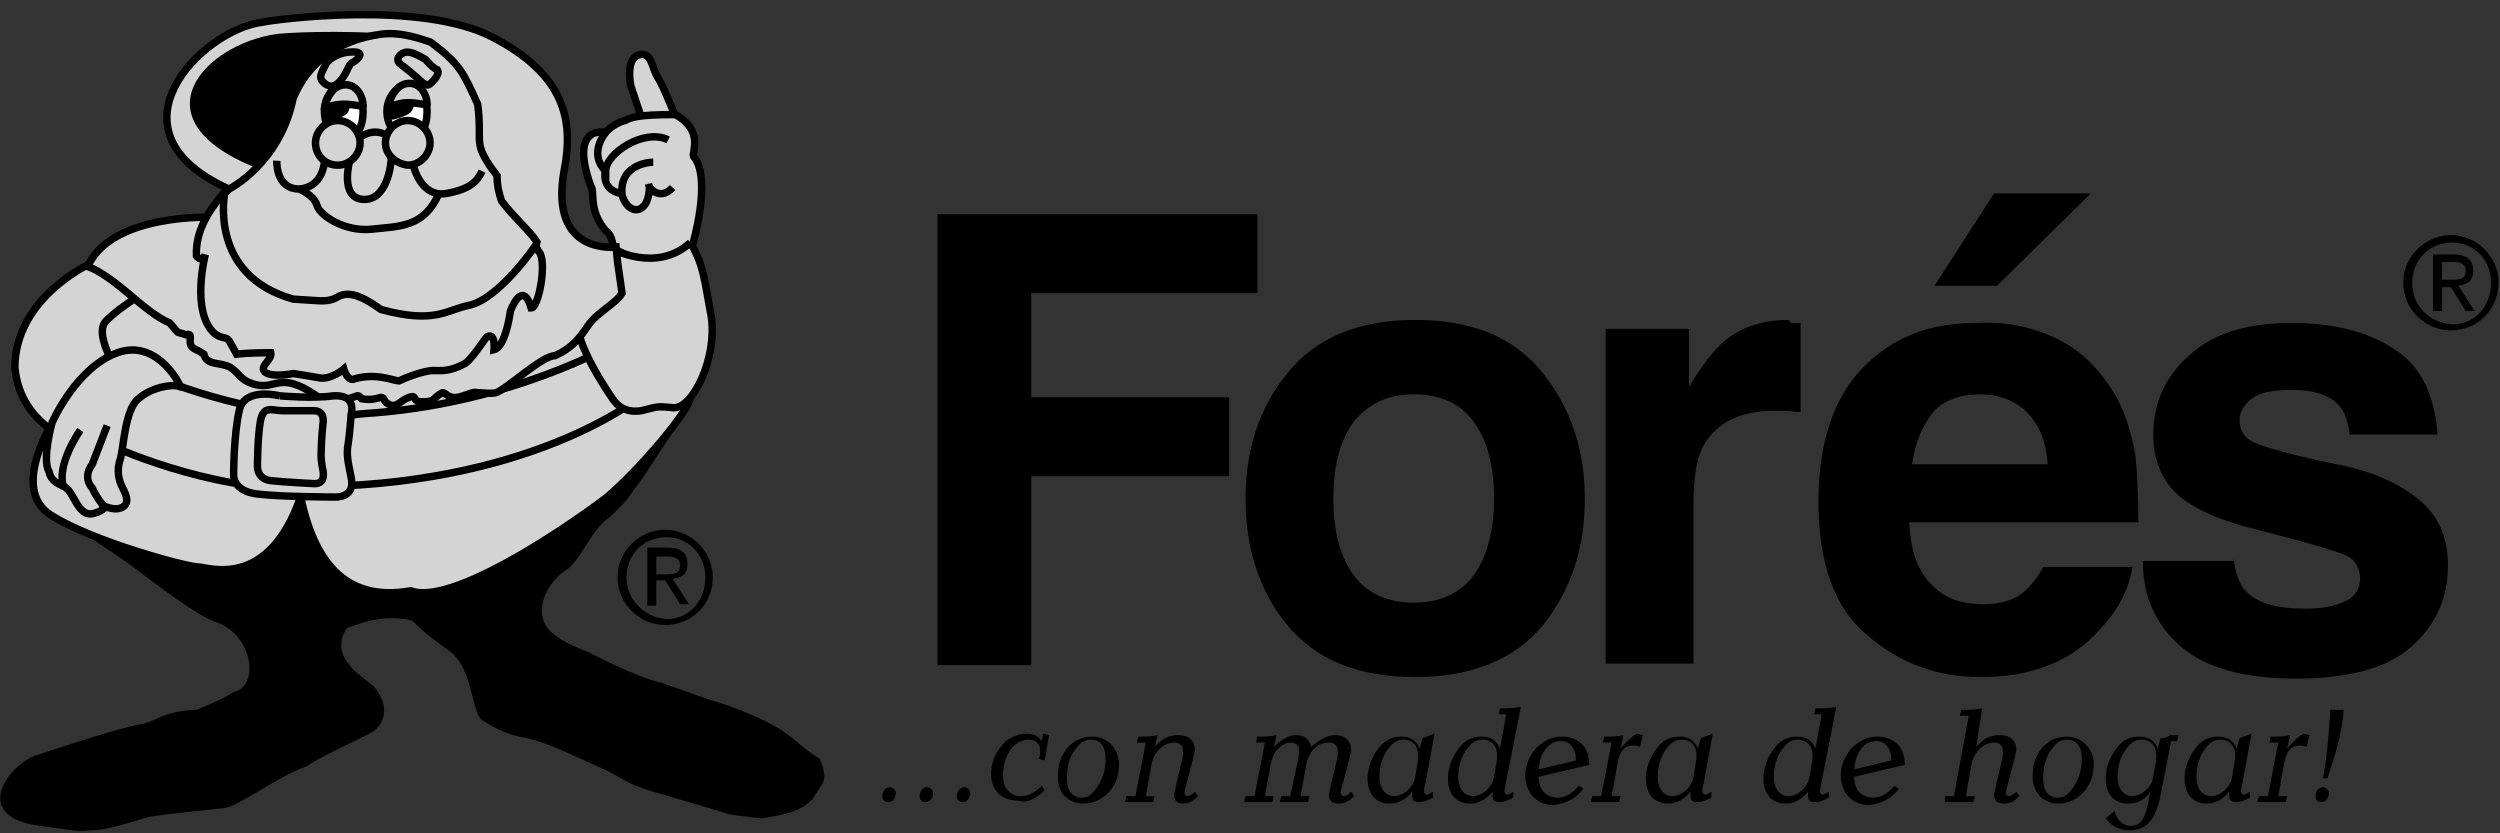 <?xml version="1.0" encoding="UTF-8" standalone="no"?>
<svg width="168px" height="56px" viewBox="0 0 168 56" version="1.1" xmlns="http://www.w3.org/2000/svg" xmlns:xlink="http://www.w3.org/1999/xlink" xmlns:sketch="http://www.bohemiancoding.com/sketch/ns">
    <rect x="0" y="0" width="168" height="56" fill="#333333" stroke="none"/>
    <title>logo_bn.svg</title>
    <description>Created with Sketch (http://www.bohemiancoding.com/sketch)</description>
    <defs></defs>
    <g id="Page-1" stroke="none" stroke-width="1" fill="none" fill-rule="evenodd" sketch:type="MSPage">
        <g id="logo@2x" sketch:type="MSLayerGroup" transform="translate(0, 1)">
            <g id="Page-1" sketch:type="MSShapeGroup">
                <path d="M10.3,24.1 C10.3,24.1 18.1,27.6 24.4,26.7 C34.5,26.1 41.7,21.6 41.7,21.6 L43.8,25.2 C43.8,25.2 36.6,31.7 21.5,32 C15.1,32.9 7.4,29.2 7.4,29.2 C7.4,29.2 7.8,26.4 8,26 C8.6,25.1 10.3,24.1 10.3,24.1 L10.3,24.1 L10.3,24.1 Z" id="Shape" stroke="#FFFFFF" stroke-width="0.355"></path>
                <path d="M7.5,27.5 L6.3,30.2 C6.3,30.2 5.5,31 6.2,31.9 C6.6,32.7 7.5,33.5 7.5,33.5 M5.4,27.8 C5.4,27.8 3.4,30.3 4,31.9" id="Shape" stroke="#FFFFFF" stroke-width="0.355"></path>
                <path d="M40.8,15.6 C40.8,15.6 41.1,19.8 42.7,20.9" id="Shape" stroke="#FFFFFF" stroke-width="0.355"></path>
                <path d="M36,13.6 L36,13.6 C36,14 35.7,14.3 35.3,14.3 C34.9,14.3 34.6,14 34.6,13.6 C34.6,13.2 34.9,12.9 35.3,12.9 C35.7,12.9 36,13.2 36,13.6 M36.1,13.6 C36.1,13.1 35.7,12.7 35.2,12.7 C34.7,12.7 34.3,13.1 34.3,13.6 C34.3,14.1 34.7,14.5 35.2,14.5 C35.7,14.5 36.1,14.1 36.1,13.6" id="Shape" stroke="#979797" fill="#F2DAA2"></path>
                <path d="M35.7,13.6 L35.7,13.6 C35.7,13.9 35.5,14.1 35.2,14.1 C34.9,14.1 34.7,13.9 34.7,13.6 C34.7,13.3 34.9,13.1 35.2,13.1 C35.5,13.1 35.7,13.3 35.7,13.6 M35.9,13.6 C35.9,13.2 35.6,12.9 35.2,12.9 C34.8,12.9 34.5,13.2 34.5,13.6 C34.5,14 34.8,14.3 35.2,14.3 C35.6,14.3 35.9,14 35.9,13.6" id="Shape" stroke="#979797" fill="#ECCBA0"></path>
                <path d="M35.5,13.6 L35.5,13.6 C35.5,13.8 35.4,13.9 35.2,13.9 C35,13.9 34.9,13.8 34.9,13.6 C34.9,13.4 35,13.3 35.2,13.3 C35.4,13.3 35.5,13.4 35.5,13.6 M35.7,13.6 C35.7,13.3 35.5,13.1 35.2,13.1 C34.9,13.1 34.7,13.3 34.7,13.6 C34.7,13.9 34.9,14.1 35.2,14.1 C35.5,14.1 35.7,13.9 35.7,13.6" id="Shape" stroke="#979797" fill="#E6BA9D"></path>
                <path d="M35.3,13.6 L35.3,13.6 C35.3,13.7 35.3,13.7 35.2,13.7 C35.1,13.7 35.1,13.7 35.1,13.6 C35.1,13.5 35.1,13.5 35.2,13.5 C35.3,13.5 35.3,13.5 35.3,13.6 M35.5,13.6 C35.5,13.4 35.4,13.3 35.2,13.3 C35,13.3 34.9,13.4 34.9,13.6 C34.9,13.8 35,13.9 35.2,13.9 C35.4,13.9 35.5,13.7 35.5,13.6" id="Shape" stroke="#979797" fill="#E0AA9A"></path>
                <path d="M35.3,13.6 C35.3,13.5 35.3,13.5 35.2,13.5 C35.1,13.5 35.1,13.5 35.1,13.6 C35.1,13.7 35.1,13.7 35.2,13.7 C35.3,13.7 35.3,13.6 35.3,13.6" id="Shape" stroke="#979797" fill="#DB9A97"></path>
                <path d="M25.7,6.5 C25.7,5.3 26.5,4.4 27.5,4.4 C28.5,4.4 29,5.4 29,6.5 C29,7.7 28.5,8.6 27.5,8.6 C26.5,8.6 25.7,7.7 25.7,6.5" id="Shape" stroke="#979797" fill="#FFFFFF"></path>
                <path d="M25.7,6.5 C25.7,5.3 26.5,4.4 27.5,4.4 C28.5,4.4 29,5.4 29,6.5 C29,7.7 28.5,8.6 27.5,8.6 C26.5,8.6 25.7,7.7 25.7,6.5 L25.7,6.5 L25.7,6.5 Z" id="Shape" stroke="#FFFFFF" stroke-width="0.355"></path>
                <path d="M27.9,5.2 C28.1,5.4 28.2,5.7 28.2,5.9 C28.2,6.6 27.8,6.9 26.8,7.2 C26.4,7.3 26,7.5 25.7,7.3 C25.7,7.3 25.6,6.3 25.7,5.6 L27.9,5.2 L27.9,5.2 Z" id="Shape" stroke="#979797" fill="#000000"></path>
                <path d="M27.9,5.2 C28.1,5.4 28.2,5.7 28.2,5.9 C28.2,6.6 27.8,6.9 26.8,7.2 C26.4,7.3 26,7.5 25.7,7.3 C25.7,7.3 25.6,6.3 25.7,5.6 L27.9,5.2 L27.9,5.2 Z" id="Shape" stroke="#FFFFFF" stroke-width="0.355"></path>
                <path d="M25.7,6.6 C25.8,5.5 26.5,4.3 27.5,4.3 C28.5,4.3 29,5.4 29,6.4 C29,6.5 28.3,6.2 27.3,6.2 C26.3,6.3 25.6,6.7 25.7,6.6" id="Shape" stroke="#979797" fill="#F2DAA2"></path>
                <path d="M25.7,6.6 C25.8,5.5 26.5,4.3 27.5,4.3 C28.5,4.3 29,5.4 29,6.4 C29,6.5 28.3,6.2 27.3,6.2 C26.3,6.3 25.6,6.7 25.7,6.6 L25.7,6.6 L25.7,6.6 Z" id="Shape" stroke="#FFFFFF" stroke-width="0.355"></path>
                <path d="M23.6,2.2 C23.2,2.2 22.1,2.4 21.7,3.2 C21.3,3.9 21.1,4.4 21.4,4.7 C21.7,5.1 22.3,5.3 22.8,4.6 C23.3,3.9 23.4,3.2 23.8,3.1 C24.2,3 25.3,2.1 23.6,2.2" id="Shape" stroke="#979797" fill="#F2DAA2"></path>
                <path d="M23.6,2.2 C23.2,2.2 22.1,2.4 21.7,3.2 C21.3,3.9 21.1,4.4 21.4,4.7 C21.7,5.1 22.3,5.3 22.8,4.6 C23.3,3.9 23.4,3.2 23.8,3.1 C24.2,3 25.3,2.1 23.6,2.2 L23.6,2.2 L23.6,2.2 Z" id="Shape" stroke="#FFFFFF" stroke-width="0.355"></path>
                <path d="M28.7,2.9 C28.7,2.9 27.7,2.3 27.2,2.3 C26.7,2.3 26.1,3 26.6,3.4 C27.1,3.8 27.9,4.5 28,4.6 C28.1,4.7 28.7,5.3 28.9,5.2 C29.1,5.1 29.9,4.3 29.6,4 C29.3,3.6 28.7,2.9 28.7,2.9" id="Shape" stroke="#979797" fill="#F2DAA2"></path>
                <path d="M28.7,2.9 C28.7,2.9 27.7,2.3 27.2,2.3 C26.7,2.3 26.1,3 26.6,3.4 C27.1,3.8 27.9,4.5 28,4.6 C28.1,4.7 28.7,5.3 28.9,5.2 C29.1,5.1 29.9,4.3 29.6,4 C29.3,3.6 28.7,2.9 28.7,2.9 L28.7,2.9 L28.7,2.9 Z" id="Shape" stroke="#FFFFFF" stroke-width="0.355"></path>
                <path d="M21.4,6.6 C21.4,5.4 22.2,4.5 23.2,4.5 C24.2,4.5 24.7,5.5 24.7,6.6 C24.7,7.8 24.2,8.7 23.2,8.7 C22.2,8.7 21.4,7.7 21.4,6.6" id="Shape" stroke="#979797" fill="#FFFFFF"></path>
                <path d="M21.4,6.6 C21.4,5.4 22.2,4.5 23.2,4.5 C24.2,4.5 24.7,5.5 24.7,6.6 C24.7,7.8 24.2,8.7 23.2,8.7 C22.2,8.7 21.4,7.7 21.4,6.6 L21.4,6.6 L21.4,6.6 Z" id="Shape" stroke="#FFFFFF" stroke-width="0.355"></path>
                <path d="M23.6,5.2 C23.8,5.4 23.9,5.7 23.9,5.9 C23.9,6.6 23.5,6.9 22.5,7.2 C22.1,7.3 21.7,7.5 21.4,7.3 C21.4,7.3 21.3,6.3 21.4,5.6 L23.6,5.2 L23.6,5.2 Z" id="Shape" stroke="#979797" fill="#000000"></path>
                <path d="M23.6,5.2 C23.8,5.4 23.9,5.7 23.9,5.9 C23.9,6.6 23.5,6.9 22.5,7.2 C22.1,7.3 21.7,7.5 21.4,7.3 C21.4,7.3 21.3,6.3 21.4,5.6 L23.6,5.2 L23.6,5.2 Z" id="Shape" stroke="#FFFFFF" stroke-width="0.355"></path>
                <path d="M21.4,6.7 C21.5,5.6 22.2,4.4 23.2,4.4 C24.2,4.4 24.7,5.5 24.7,6.5 C24.7,6.6 24,6.3 23,6.3 C22,6.4 21.4,6.7 21.4,6.7" id="Shape" stroke="#979797" fill="#F2DAA2"></path>
                <path d="M21.4,6.7 C21.5,5.6 22.2,4.4 23.2,4.4 C24.2,4.4 24.7,5.5 24.7,6.5 C24.7,6.6 24,6.3 23,6.3 C22,6.4 21.4,6.7 21.4,6.7 L21.4,6.7 L21.4,6.7 Z" id="Shape" stroke="#FFFFFF" stroke-width="0.355"></path>
                <path d="M27.9,10.2 C27.9,10.2 28.4,12.4 30.2,12.1 C32,11.8 32.4,11.2 32.7,10.5 L27.9,10.2 L27.9,10.2 Z M19.9,11.8 C19.9,11.8 21,12.2 21.1,13 C21.3,13.8 23,15 24.9,14.7 C26.8,14.5 28.5,14.6 29.6,12.1 L19.9,11.8 L19.9,11.8 Z M18.3,9.7 C18.3,9.7 18.2,11.8 19.9,11.7 C21.5,11.6 21.7,9.8 21.7,9.8 L18.3,9.7 L18.3,9.7 Z M27.7,9.5 C27.7,7.9 28.8,6.6 30.3,6.6 C31.8,6.6 32.5,7.9 32.5,9.4 C32.5,11 31.7,12.3 30.3,12.3 C28.9,12.3 27.7,11.1 27.7,9.5 L27.7,9.5 L27.7,9.5 Z" id="Shape" stroke="#FFFFFF" stroke-width="0.355"></path>
                <path d="M23.3,9.7 C23.3,9.7 22.4,12.5 24.4,12.6 C26.3,12.7 26.6,9.9 26.7,9.3 L23.3,9.7 L23.3,9.7 Z M24,8.1 C24,8.1 25.1,7.2 26.2,7.9 L24,8.1 L24,8.1 Z M26.2,7.9 C25.1,7.2 24,8.1 24,8.1 L23.3,9.8 C23.3,9.8 22.4,12.6 24.4,12.7 C26.3,12.8 26.6,10 26.7,9.4 C26.6,8.8 27.3,8.5 26.2,7.9 L26.2,7.9 L26.2,7.9 Z" id="Shape" stroke="#FFFFFF" stroke-width="0.355"></path>
                <path d="M25.5,8.6 C25.5,7.6 26.3,6.8 27.3,6.8 C28.3,6.8 29.1,7.6 29.1,8.6 C29.1,9.6 28.3,10.4 27.3,10.4 C26.3,10.4 25.5,9.6 25.5,8.6" id="Shape" stroke="#979797" fill="#FFFFFF"></path>
                <path d="M20.8,8.6 C20.8,7.6 21.6,6.8 22.6,6.8 C23.6,6.8 24.4,7.6 24.4,8.6 C24.4,9.6 23.6,10.4 22.6,10.4 C21.6,10.4 20.8,9.7 20.8,8.6" id="Shape" stroke="#979797" fill="#FFFFFF"></path>
                <path d="M18.7,25.3 C18.7,25.3 16.2,24.6 15.8,26.3 C15.4,28 15.4,31.2 15.4,31.2 C15.4,31.2 15.3,32.5 17.2,32.7 C19.1,32.9 22.9,33 22.9,33 C22.9,33 24.4,33.2 24.1,31.6 C23.8,30 23.8,29.7 23.9,29 C24,28.3 24.1,26.8 24.1,26.8 C24.1,26.8 24.5,25.3 22.8,25.4 C21.1,25.5 18.7,25.3 18.7,25.3" id="Shape" stroke="#979797" fill="#FEEE00"></path>
                <path d="M18.7,25.3 C18.7,25.3 16.2,24.6 15.8,26.3 C15.4,28 15.4,31.2 15.4,31.2 C15.4,31.2 15.3,32.5 17.2,32.7 C19.1,32.9 22.9,33 22.9,33 C22.9,33 24.4,33.2 24.1,31.6 C23.8,30 23.8,29.7 23.9,29 C24,28.3 24.1,26.8 24.1,26.8 C24.1,26.8 24.5,25.3 22.8,25.4 C21.1,25.5 18.7,25.3 18.7,25.3 L18.7,25.3 L18.7,25.3 Z" id="Shape" stroke="#FFFFFF" stroke-width="0.355"></path>
                <path d="M18.9,26.3 C18.9,26.3 17.4,25.8 17.2,27.1 C17,28.4 16.9,30.7 16.9,30.7 C16.9,30.7 16.8,31.6 17.9,31.8 C19,31.9 21.2,32 21.2,32 C21.2,32 22.1,32.1 21.9,31 C21.7,29.8 21.7,29.6 21.8,29.1 C21.9,28.6 21.9,27.5 21.9,27.5 C21.9,27.5 22.1,26.4 21.2,26.5 C20.3,26.4 18.9,26.3 18.9,26.3 L18.9,26.3 L18.9,26.3 Z" id="Shape" stroke="#FFFFFF" stroke-width="0.355"></path>
                <path d="M43.2,7.2 L42.4,4.8 C42.4,4.8 42,3 42.9,2.7 C43.8,2.4 43.8,3.6 44.2,4.2 C44.6,4.8 45.4,6.9 45.5,7.1 C45.7,7.2 43.2,7.2 43.2,7.2" id="Shape" stroke="#000000" stroke-width="0.5" fill="#D4D4D4"></path>
                <path d="M46.6,9.5 C46.5,9.2 47.3,7.8 45.4,6.7 C42.8,6.7 42.4,6.9 42,7.1 C41.2,7.3 40.7,7.9 40.7,7.9 C40.7,7.9 38.2,7.3 39.7,11.5 C40,11.8 39.5,13.1 40.7,14.5 C41.2,14.8 41.2,15.7 41.2,15.7 L44.5,17.3 L46.5,15.6 C46.5,15.6 47.9,11 46.6,9.5 Z" id="Shape" stroke="#000000" stroke-width="0.5" fill="#D4D4D4"></path>
                <path d="M43.9,9.9 C43.9,9.9 41.6,9.9 41.8,12.1 C42.1,13.1 42.8,13.3 43.2,12.9 C43.6,12.6 43.7,11.6 43.6,11.4 C43.6,11.7 44.4,12.5 45.2,11.6 M40.7,10.4 C40.7,10.4 40.3,11.7 41.7,12 M40.7,7.9 C40.7,7.9 39.5,9.3 40.7,10.5 C40.7,9.3 43.3,7.6 44.9,8.4" id="mano" stroke="#000000" stroke-width="0.5"></path>
                <path d="M3.6,33.5 C3.6,33.5 7.4,36 8.4,36.7 C9.4,37.4 13,40.3 14.5,40.8 C17.1,41.7 17.4,45.2 15.7,45.5 C15.1,45.9 14.2,46.3 13.2,46.7 C10.7,46.8 10.5,47.6 9.2,47.7 C7.6,48.1 5.9,48.6 2.3,49.8 C0.4,50.6 -1.9,53.9 2.7,54.5 C5,54.8 5.2,54.9 6,54.8 C7.3,54.8 8.9,54.2 10,53.9 C11.1,53.7 14.2,53.4 15.1,53.3 C16,53.2 18.8,51.1 20.6,50.5 C21.4,49.9 23.7,48.9 25,48.2 C25.5,47.9 26.5,46.8 25.1,45.1 C24.1,44.3 22.1,43.1 23.3,41.2 C24,41 25.6,40.2 27.7,40.7 C28.7,41.7 29.2,42 30.4,42.9 C31.8,44.2 31.7,46.9 32.4,47.4 C32.8,47.6 33.6,48.3 35.4,48.6 C36.8,48.9 38.8,49.9 40.6,50.7 C41.9,51.3 42.1,51.7 43.9,52.2 C45.6,52.7 48,53.4 48.6,53.6 C49.2,53.8 49.6,53.8 51.2,54 C52.8,53.7 53.7,53.6 54.6,52.7 C55.3,51.5 55.7,51.6 55.1,50 C53.1,48.8 53.4,48 48.6,46.3 C47.2,45.9 46,45.4 44.5,44.9 C42.7,44.5 39.5,42.8 39.5,42.8 C39.5,42.8 37.1,42 36.6,40.9 C36,39.7 36.9,38.1 37.9,37.4 C39,36.8 39.7,34.6 40.9,33.8 C41.6,33.2 42.1,32.6 42.1,32.6 L43.2,31.1 L45.7,27.3 L34.6,29.5 L14.3,30 L3.6,33.5 L3.6,33.5 Z" id="piernas" fill="#000000"></path>
                <path d="M3.4,33.6 C6.2,35.4 12.6,37.1 13.3,37.1 C14,37.1 18,38.7 20.2,32.4 C21.1,36.6 23.1,39.5 27.6,38.7 C30.2,39.7 37.5,34.9 40.8,32.4 C42.9,30.6 45.8,27.2 46.3,26 C46.8,24.8 44.8,20 44.8,20 L35.2,20.4 L7.3,17.7 L3.7,27.1 C3.7,27.1 0.6,31.8 3.4,33.6 Z" id="falda" stroke="#000000" stroke-width="0.5" fill="#D4D4D4"></path>
                <path d="M10.6,24.4 C10.6,24.4 18.2,27.6 24.4,26.8 C34.3,26.2 41.3,22.1 41.3,22.1 L43.4,25.4 C43.4,25.4 36.4,31.4 21.6,31.7 C15.4,32.5 7.8,29.1 7.8,29.1 C7.8,29.1 8.2,26.5 8.4,26.2 C9,25.3 10.6,24.4 10.6,24.4" id="cinturon" stroke="#000000" stroke-width="0.5" fill="#D4D4D4"></path>
                <path d="M1,23.7 C1.2,25.8 2.3,27.1 3.6,28 C4.9,28.9 8.2,24.6 8.2,24.6 C8.2,24.6 6.2,21.7 7,20.6 C7.9,19.6 10.7,17.9 10.7,17.9 L6.1,16.5 L5.8,16.9 C5.8,16.9 1,19.2 1,23.7 L1,23.7 Z" id="brazo" fill="#D4D4D4"></path>
                <path d="M5.9,16.8 C5.9,16.8 1,19.1 1,23.7 C1.2,25.8 2.3,27.1 3.6,28 C4.9,28.9 8.3,24.6 8.3,24.6 C8.3,24.6 6.2,21.6 7.1,20.6 C8,19.6 10.9,17.9 10.9,17.9 L6.2,16.5 L5.9,16.8 L5.9,16.8 Z" id="brazo" stroke="#000000" stroke-width="0.5"></path>
                <g id="mano1-+-dedo11-+-dedo1" transform="translate(3, 23)" stroke="#000000" stroke-width="0.5">
                    <path d="M4.9,-0.3 C2.1,0.7 0.5,4.4 0.5,4.4 C0.5,4.4 -0.2,6.9 0.3,7.7 C0.4,8.3 0.9,8.5 1.3,8.7 C2,9 2.2,10.8 3.3,10.5 C4.4,10.2 3.768,9.885 3.768,9.885 C3.768,9.885 4.6,10.4 5.2,10.1 C5.8,9.8 5.4,9.1 5.2,8.7 C5,8.3 4.8,7.6 5.1,6.8 C5.3,6.1 5.4,3.5 6.3,2.8 C7.3,1.9 8.9,1.8 9.1,2 C9.3,2.2 7.7,-1.3 4.9,-0.3 L4.9,-0.3 Z" id="mano1" fill="#D4D4D4"></path>
                    <path d="M4.2,4.6 L3.2,7.2 C3.2,7.2 2.5,8 3.2,8.8 C3.5,9.5 4.2,10.3 4.2,10.3" id="dedo11"></path>
                    <path d="M2.4,4.9 C2.4,4.9 0.7,7.3 1.3,8.8" id="dedo1"></path>
                </g>
                <path d="M46.4,15.3 C47.3,16.9 47.3,17.6 47.8,20.3 C48.2,23 46.6,26.4 45.3,26.4 C44.1,26.3 44.3,26.3 43.1,26.6 C41.8,26.8 41.3,26 41.1,25.7 C40.9,25.4 38.6,22.1 38.8,20.4 C39,18.7 40.3,16.6 40.3,16.6 L41.1,15.7 C41.1,15.7 44.1,17.4 46.4,15.3" id="Shape" stroke="#000000" stroke-width="0.5" fill="#D4D4D4"></path>
                <path d="M5.9,16.9 C7.9,17.7 9.7,20 11.4,20.7 C12.2,21.6 11.7,21.2 12.5,21.5 C13.1,21.3 12.5,22.1 13,22.4 C13.5,22.7 13.1,22.4 13.7,22.8 C13.9,23.6 14.8,23.3 15.5,23.7 C16.1,24.1 16.1,24.5 17,24.8 C18,25.1 18.3,24.7 19.1,24.7 C20,24.7 21,25.4 21.7,25.9 C22.3,26.1 23.5,25.8 24,25.6 C24.2,25.6 24.1,25.6 24.3,25.8 C25,25.9 25.2,25.8 25.6,25.7 C25.9,25.7 25.7,26 26.2,26.2 C26.7,26.4 26.9,25.9 27.5,25.7 C28.1,25.5 27.6,26 28.4,26 C29.3,26 29,25.8 29.7,25.4 C29.9,25.3 30.1,25.8 30.7,25.7 C30.9,25.7 31.1,25.6 31.7,25.4 C31.9,25.3 32.7,25.5 33.3,25.4 C34,25.2 36.4,22.9 37.3,22.9 C38.4,22.4 38.9,21.8 39.5,20.9 C40.1,20 41.4,19.4 41.8,18.7 L41.5,16.6 L41.4,15.6 C41.4,15.6 36.9,16.2 37.9,10.5 C38.6,7 37.9,4 33.1,1.5 C28.3,-1 18.5,0.3 17.6,0.5 C13.6,1 6.6,7.9 15.6,11.8 C15.4,11.9 14.3,13.6 14.3,13.6 C14.3,13.6 7.5,13.3 5.9,16.9 L5.9,16.9 Z" id="Shape" stroke="#000000" stroke-width="0.5" fill="#D4D4D4"></path>
                <path d="M18.5,1.3 C13.8,2 9.1,6.9 17,10.2 L21.6,13.5 L27.3,5.8 L26.9,1.3 C22.6,1 19.1,1.2 18.5,1.3 Z" id="Shape" fill="#000000"></path>
                <path d="M15.1,11.9 C14.5,12.6 13.1,14.2 13.2,16.2 C13.6,16.7 13.8,16.1 13.8,16.1 C13.8,16.1 12.8,19.9 14.4,21.4 C14.9,21.8 15.2,21.6 15.4,21.9 C15.8,22.6 15.9,22.8 15.9,22.8 C15.9,22.8 16.7,22.7 18.2,22.7 C18.3,23.2 17.4,23.6 17.8,24 C18.3,24.4 19.7,24.1 19.7,24.1 C19.7,24.1 21,24.3 21.5,24.4 C22.3,24.5 23.1,23.8 23.1,23.8 C23.1,23.8 23.3,24.5 23.7,24.5 C25.2,24 26.5,24.6 26.8,24.6 C27.2,24.4 28.5,23.9 29.1,23.9 C29.7,23.9 30.2,24 31.3,23.4 C32,22.8 32.7,21.5 32.8,21.6 C33.3,21.4 33.2,22.5 33.2,22.5 C34,22.3 34.3,19.9 34.3,19.9 C34.3,19.9 35.1,17.7 35.7,19.7 C36.2,19.7 36.8,16.5 36.2,15.9 C36.1,15.7 36,15.6 35.9,15.4 L24.6,16.9 L15.1,11.9 L15.1,11.9 Z" id="Shape" stroke="#000000" stroke-width="0.5" fill="#D4D4D4"></path>
                <path d="M33.7,12.5 C33.5,11.9 33.4,11.4 33.4,10.8 C33.1,10.4 33,10.3 32.7,9.8 C31.9,8.5 32.4,8.3 32.1,6 C31.107,3.816 30.903,3.307 28.943,1.832 C28.5,1.7 27,1.1 25.6,1.3 C22.7,1.7 20.7,3.2 19.7,5.6 C18.8,10 15.4,11.7 15.4,11.7 C15.4,11.7 15.4,11.7 15.1,12 C15.1,12 14,17.5 19.7,19.1 C21.4,19.2 21.8,19.3 22.4,19.1 C22.9,18.9 23.4,18.2 25.6,19.8 C29.3,20.8 30,19.8 31.6,19.5 C33.6,19 36.1,15.4 36.1,15.3 C35.7,14.6 34.6,13.7 33.7,12.5 L33.7,12.5 Z" id="Shape" stroke="#000000" stroke-width="0.5" fill="#D4D4D4"></path>
                <path d="M26.1,6.5 C26.1,5.5 26.7,4.7 27.5,4.7 C28.3,4.7 28.7,5.5 28.7,6.5 C28.7,7.5 28.3,8.3 27.5,8.3 C26.7,8.3 26.1,7.4 26.1,6.5" id="Shape" fill="#FFFFFF"></path>
                <path d="M26,6.5 C26,5.5 26.7,4.7 27.5,4.7 C28.3,4.7 28.7,5.5 28.7,6.5 C28.7,7.5 28.3,8.3 27.5,8.3 C26.7,8.3 26,7.5 26,6.5 L26,6.5 L26,6.5 Z" id="Shape" stroke="#000000" stroke-width="0.5"></path>
                <path d="M27.6,5.5 C27.7,5.6 27.8,5.8 27.8,6 C27.8,6.5 27.5,6.7 26.9,6.9 C26.6,7 26.3,7.1 26.2,7 C26.2,7 26.1,6.3 26.2,5.9 L27.6,5.5 L27.6,5.5 Z" id="Shape" fill="#000000"></path>
                <path d="M26.1,6.2 C26.2,5.5 26.7,4.6 27.5,4.6 C28.3,4.6 28.7,5.4 28.7,6 C28.7,6.1 28.1,5.9 27.4,5.9 C26.7,5.9 26,6.3 26.1,6.2" id="Shape" stroke="#000000" stroke-width="0.5" fill="#D4D4D4"></path>
                <path d="M23.5,2.5 C23.2,2.5 22.3,2.7 21.9,3.3 C21.6,3.9 21.4,4.2 21.7,4.5 C22,4.8 22.4,5 22.9,4.4 C23.4,3.8 23.4,3.3 23.7,3.2 C23.9,3.1 24.8,2.4 23.5,2.5 L23.5,2.5 L23.5,2.5 Z" id="Shape" stroke="#000000" stroke-width="0.5"></path>
                <path d="M28.6,3 C28.6,3 27.8,2.5 27.4,2.5 C26.9,2.5 26.5,3 26.9,3.3 C27.3,3.6 27.9,4.1 28,4.2 C28.1,4.3 28.6,4.8 28.8,4.7 C29,4.6 29.6,4 29.4,3.7 C29.1,3.6 28.6,3 28.6,3 L28.6,3 L28.6,3 Z" id="Shape" stroke="#000000" stroke-width="0.5"></path>
                <path d="M21.8,6.5 C21.8,5.5 22.4,4.7 23.2,4.7 C24,4.7 24.4,5.5 24.4,6.5 C24.4,7.5 24,8.3 23.2,8.3 C22.4,8.3 21.8,7.5 21.8,6.5" id="Shape" stroke="#000000" stroke-width="0.5" fill="#FFFFFF"></path>
                <path d="M21.7,6.5 C21.7,5.5 22.4,4.7 23.2,4.7 C24,4.7 24.4,5.5 24.4,6.5 C24.4,7.5 24,8.3 23.2,8.3 C22.4,8.4 21.7,7.5 21.7,6.5 L21.7,6.5 L21.7,6.5 Z" id="Shape" stroke="#000000" stroke-width="0.066"></path>
                <path d="M23.3,5.6 C23.4,5.7 23.5,5.9 23.5,6.1 C23.5,6.6 23.2,6.8 22.6,7 C22.3,7.1 22,7.2 21.9,7.1 C21.9,7.1 21.8,6.4 21.9,6 L23.3,5.6 L23.3,5.6 Z" id="Shape" fill="#000000"></path>
                <path d="M21.8,6.3 C21.9,5.6 22.4,4.7 23.2,4.7 C24,4.7 24.4,5.5 24.4,6.1 C24.4,6.2 23.8,6 23.1,6 C22.4,6 21.7,6.3 21.8,6.3" id="Shape" stroke="#000000" stroke-width="0.5" fill="#D4D4D4"></path>
                <path d="M27.8,10.2 C27.8,10.2 28.3,12.3 30,12 C31.7,11.7 32.1,11.1 32.4,10.5 M20.1,11.7 C20.1,11.7 21.1,12.1 21.3,12.8 C21.5,13.5 23.2,14.6 25,14.4 C26.8,14.2 28.5,14.3 29.5,12 M18.6,9.8 C18.6,9.8 18.5,11.7 20.1,11.7 C21.7,11.6 21.8,9.9 21.8,9.9" id="Shape" stroke="#000000" stroke-width="0.5"></path>
                <path d="M24.1,8.3 L23.5,9.8 C23.5,9.8 22.8,12.3 24.4,12.4 C26,12.5 26.3,10.1 26.3,9.5 C26.4,8.9 26.9,8.7 26,8.1 C25,7.5 24.1,8.3 24.1,8.3 Z" id="Shape" stroke="#000000" stroke-width="0.5"></path>
                <path d="M25.9,8.6 C25.9,7.8 26.6,7.1 27.4,7.1 C28.2,7.1 28.9,7.8 28.9,8.6 C28.9,9.4 28.2,10.1 27.4,10.1 C26.6,10 25.9,9.4 25.9,8.6" id="Shape" stroke="#000000" stroke-width="0.5" fill="#D4D4D4"></path>
                <path d="M21.2,8.6 C21.2,7.8 21.9,7.1 22.7,7.1 C23.5,7.1 24.2,7.8 24.2,8.6 C24.2,9.4 23.5,10.1 22.7,10.1 C21.8,10.1 21.2,9.4 21.2,8.6" id="Shape" stroke="#000000" stroke-width="0.5" fill="#D4D4D4"></path>
                <path d="M18.8,25.6 C18.8,25.6 16.5,25 16.1,26.5 C15.7,28.1 15.7,30.9 15.7,30.9 C15.7,30.9 15.6,32 17.3,32.2 C19,32.4 22.5,32.4 22.5,32.4 C22.5,32.4 23.9,32.5 23.6,31.1 C23.3,29.7 23.3,29.4 23.4,28.8 C23.5,28.2 23.6,26.8 23.6,26.8 C23.6,26.8 24,25.5 22.4,25.6 C21,25.8 18.8,25.6 18.8,25.6" id="Shape" stroke="#000000" stroke-width="0.5" fill="#D4D4D4"></path>
                <path d="M17.5,27.3 C17.3,28.4 17.3,30.4 17.3,30.4 C17.3,30.4 17.3,31.2 18.2,31.3 C19.1,31.4 21.1,31.5 21.1,31.5 C21.1,31.5 21.9,31.6 21.7,30.6 C21.5,29.6 21.6,29.4 21.6,28.9 C21.6,28.5 21.7,27.5 21.7,27.5 C21.7,27.5 21.9,26.6 21.1,26.6 L19,26.6 C18.303,26.6 17.7,26.2 17.5,27.3 Z" id="Shape" stroke="#000000" stroke-width="0.5" fill="#D4D4D4"></path>
                <path d="M44.1,36.4 L44.9,36.4 C45.3,36.4 45.7,36.5 45.7,37 C45.7,37.6 45.2,37.6 44.7,37.6 L44.1,37.6 L44.1,36.4 L44.1,36.4 Z M43.5,39.7 L44.1,39.7 L44.1,38 L44.7,38 L45.7,39.6 L46.3,39.6 L45.2,37.9 C45.8,37.8 46.2,37.6 46.2,36.9 C46.2,36.2 45.8,35.8 44.9,35.8 L43.5,35.8 L43.5,39.7 L43.5,39.7 Z M42.1,37.8 C42.1,36.3 43.2,35.1 44.8,35.1 C46.3,35.1 47.4,36.3 47.4,37.8 C47.4,39.4 46.3,40.6 44.8,40.6 C43.3,40.5 42.1,39.3 42.1,37.8 L42.1,37.8 L42.1,37.8 Z M41.5,37.8 C41.5,39.6 43,41 44.7,41 C46.5,41 47.9,39.6 47.9,37.8 C47.9,36 46.4,34.6 44.7,34.6 C43,34.6 41.5,36 41.5,37.8 L41.5,37.8 L41.5,37.8 Z" id="Shape" fill="#000000"></path>
                <path d="M59.7,52.9 C60,52.9 60.2,52.6 60.2,52.3 C60.2,52.1 60,51.9 59.8,51.9 C59.5,51.9 59.3,52.2 59.3,52.5 C59.3,52.8 59.5,52.9 59.7,52.9" id="Shape" fill="#000000"></path>
                <path d="M62.2,52.9 C62.5,52.9 62.7,52.6 62.7,52.3 C62.7,52.1 62.5,51.9 62.3,51.9 C62,51.9 61.8,52.2 61.8,52.5 C61.8,52.8 62,52.9 62.2,52.9" id="Shape" fill="#000000"></path>
                <path d="M64.7,52.9 C65,52.9 65.2,52.6 65.2,52.3 C65.2,52.1 65,51.9 64.8,51.9 C64.5,51.9 64.3,52.2 64.3,52.5 C64.3,52.8 64.5,52.9 64.7,52.9" id="Shape" fill="#000000"></path>
                <path d="M70.2,52.1 L70,51.8 C69.5,52.3 69.1,52.5 68.6,52.5 C67.9,52.5 67.4,52 67.4,51.1 C67.4,49.7 68.2,48.7 69.1,48.7 C69.6,48.7 69.9,49 69.9,49.4 C69.9,49.6 69.9,49.8 69.8,50 L70.2,50.1 L70.5,48.4 L70.1,48.3 L70,48.8 C69.8,48.5 69.5,48.3 69,48.3 C68.5,48.3 68,48.5 67.6,48.8 C67,49.4 66.6,50.1 66.6,51 C66.6,52.1 67.3,52.8 68.4,52.8 C69,53 69.6,52.7 70.2,52.1" id="Shape" fill="#000000"></path>
                <path d="M72.7,52.6 C72.1,52.6 71.7,52.2 71.7,51.3 C71.7,50.5 71.9,49.8 72.3,49.3 C72.6,48.9 72.9,48.7 73.3,48.7 C73.9,48.7 74.3,49.1 74.3,50 C74.3,51 73.9,51.8 73.4,52.3 C73.2,52.5 73,52.6 72.7,52.6 M72.8,53 C74.1,53 75.2,51.9 75.2,50.4 C75.2,49.3 74.4,48.5 73.4,48.5 C72.7,48.5 72.1,48.8 71.7,49.3 C71.3,49.8 71.1,50.4 71.1,51 C71,52.2 71.7,53 72.8,53" id="Shape" fill="#000000"></path>
                <path d="M75.6,52.9 L76.5,52.9 L77.5,52.9 L77.6,52.5 L77,52.5 L77.4,50.3 C77.6,49.4 78.3,48.9 78.9,48.9 C79.3,48.9 79.5,49.1 79.5,49.5 C79.5,49.7 79.5,49.9 79.4,50.2 L79,51.9 C79,52.1 78.9,52.3 78.9,52.4 C78.9,52.8 79.1,53 79.5,53 C79.9,53 80.2,52.8 80.5,52.5 L80.3,52.2 C80.1,52.4 79.9,52.5 79.8,52.5 C79.7,52.5 79.6,52.4 79.6,52.3 C79.6,52.2 79.6,52.1 79.7,51.8 L80.2,49.9 C80.2,49.7 80.3,49.5 80.3,49.4 C80.3,48.8 79.9,48.4 79.2,48.4 C78.6,48.4 78.1,48.6 77.6,49.2 L77.8,48.4 C77.4,48.5 76.9,48.5 76.5,48.5 L76.4,48.9 L77,48.9 L76.3,52.5 L75.7,52.5 L75.6,52.9 L75.6,52.9 Z" id="Shape" fill="#000000"></path>
                <path d="M83.6,52.9 L84.5,52.9 L85.5,52.9 L85.6,52.5 L85,52.5 L85.4,50.3 C85.5,49.9 85.6,49.6 85.9,49.3 C86.2,49 86.5,48.9 86.7,48.9 C87.1,48.9 87.3,49.1 87.3,49.4 C87.3,49.5 87.3,49.8 87.2,50.2 L86.7,52.5 L86.1,52.5 L86,52.9 L86.9,52.9 L87.9,52.9 L88,52.5 L87.4,52.5 L87.8,50.3 C88,49.4 88.6,48.9 89.3,48.9 C89.7,48.9 89.9,49.1 89.9,49.5 C89.9,49.7 89.9,49.9 89.8,50.2 L89.4,51.9 C89.4,52.1 89.3,52.3 89.3,52.4 C89.3,52.8 89.5,53 90,53 C90.4,53 90.7,52.8 91,52.5 L90.8,52.2 C90.6,52.4 90.4,52.5 90.3,52.5 C90.2,52.5 90.1,52.4 90.1,52.3 C90.1,52.2 90.1,52.1 90.2,51.8 L90.7,49.9 C90.7,49.7 90.8,49.5 90.8,49.4 C90.8,48.8 90.4,48.4 89.7,48.4 C89.2,48.4 88.7,48.7 88.1,49.2 C88,48.7 87.7,48.4 87.1,48.4 C86.6,48.4 86.1,48.7 85.6,49.2 L85.8,48.4 C85.4,48.5 84.9,48.5 84.5,48.5 L84.4,48.9 L85,48.9 L84.3,52.5 L83.7,52.5 L83.6,52.9 L83.6,52.9 Z" id="Shape" fill="#000000"></path>
                <path d="M95.6,48.6 L95.4,49.3 C95.2,48.8 94.8,48.5 94.2,48.5 C93.6,48.5 93.1,48.7 92.7,49.2 C92.2,49.8 91.9,50.6 91.9,51.3 C91.9,52.4 92.5,53 93.4,53 C94,53 94.5,52.7 94.9,52.2 L94.9,52.4 C94.9,52.8 95,52.9 95.4,52.9 C95.7,52.9 95.9,52.8 96.3,52.6 L96.3,52.2 C96.1,52.3 96,52.4 95.9,52.4 C95.8,52.4 95.7,52.3 95.7,52.2 C95.7,52.1 95.7,51.9 95.8,51.6 L96.4,48.3 L95.6,48.6 L95.6,48.6 Z M95.1,51.2 C95,51.9 94.3,52.5 93.7,52.5 C93.1,52.5 92.7,52 92.7,51.2 C92.7,50.5 92.9,49.8 93.3,49.3 C93.6,48.9 93.9,48.7 94.3,48.7 C94.9,48.7 95.3,49.1 95.3,49.7 L95.3,50 L95.1,51.2 L95.1,51.2 Z" id="Shape" fill="#000000"></path>
                <path d="M100.4,51.2 C100.3,51.9 99.6,52.5 99,52.5 C98.4,52.5 98,52 98,51.2 C98,50.5 98.2,49.8 98.6,49.3 C98.9,48.9 99.2,48.7 99.6,48.7 C100.2,48.7 100.6,49.1 100.6,49.7 L100.6,50 L100.4,51.2 L100.4,51.2 Z M101.2,47.1 L100.8,49.3 C100.6,48.8 100.2,48.5 99.6,48.5 C99,48.5 98.5,48.7 98.1,49.2 C97.6,49.8 97.3,50.6 97.3,51.3 C97.3,52.4 97.9,53 98.8,53 C99.4,53 99.9,52.7 100.3,52.2 L100.3,52.4 C100.3,52.8 100.4,52.9 100.8,52.9 C101.1,52.9 101.3,52.8 101.7,52.6 L101.7,52.2 C101.5,52.3 101.4,52.4 101.3,52.4 C101.2,52.4 101.1,52.3 101.1,52.2 C101.1,52.1 101.1,52 101.2,51.6 L102.2,46.5 C101.8,46.6 101.3,46.6 100.9,46.6 L100.8,46.6 L100.7,47 L101.2,47 L101.2,47.1 L101.2,47.1 Z" id="Shape" fill="#000000"></path>
                <path d="M103.4,50.7 C103.5,49.5 104.1,48.8 104.9,48.8 C105.5,48.8 105.9,49.3 105.9,50.1 L103.4,50.7 L103.4,50.7 Z M106.4,52 L106.1,51.8 C105.7,52.3 105.2,52.6 104.7,52.6 C103.9,52.6 103.4,52.1 103.4,51.2 L106.8,50.4 C106.8,49.2 106.1,48.5 104.9,48.5 C104.3,48.5 103.7,48.8 103.2,49.3 C102.8,49.8 102.5,50.4 102.5,51.1 C102.5,52.3 103.3,53.1 104.4,53.1 C105.2,53 105.9,52.7 106.4,52 L106.4,52 L106.4,52 Z" id="Shape" fill="#000000"></path>
                <path d="M108.9,49.3 L109.1,48.4 C108.7,48.5 108.3,48.5 107.9,48.5 L107.8,48.5 L107.7,48.9 L108.3,48.9 L107.6,52.5 L107,52.5 L106.9,52.9 L107.8,52.9 L108.8,52.9 L108.9,52.5 L108.3,52.5 L108.7,50.3 C108.8,49.5 109.2,49.1 109.7,49.1 C109.9,49.1 110,49.1 110.2,49.2 L110.4,48.4 C110.3,48.4 110.1,48.3 110,48.3 C109.8,48.4 109.4,48.7 108.9,49.3" id="Shape" fill="#000000"></path>
                <path d="M114.3,48.6 L114.1,49.3 C113.9,48.8 113.5,48.5 112.9,48.5 C112.3,48.5 111.8,48.7 111.4,49.2 C110.9,49.8 110.6,50.6 110.6,51.3 C110.6,52.4 111.2,53 112.1,53 C112.7,53 113.2,52.7 113.6,52.2 L113.6,52.4 C113.6,52.8 113.7,52.9 114.1,52.9 C114.4,52.9 114.6,52.8 115,52.6 L115,52.2 C114.8,52.3 114.7,52.4 114.6,52.4 C114.5,52.4 114.4,52.3 114.4,52.2 C114.4,52.1 114.4,51.9 114.5,51.6 L115.1,48.3 L114.3,48.6 L114.3,48.6 Z M113.8,51.2 C113.7,51.9 113,52.5 112.4,52.5 C111.8,52.5 111.4,52 111.4,51.2 C111.4,50.5 111.6,49.8 112,49.3 C112.3,48.9 112.6,48.7 113,48.7 C113.6,48.7 114,49.1 114,49.7 L114,50 L113.8,51.2 L113.8,51.2 Z" id="Shape" fill="#000000"></path>
                <path d="M121.6,51.2 C121.5,51.9 120.8,52.5 120.2,52.5 C119.6,52.5 119.2,52 119.2,51.2 C119.2,50.5 119.4,49.8 119.8,49.3 C120.1,48.9 120.4,48.7 120.8,48.7 C121.4,48.7 121.8,49.1 121.8,49.7 L121.8,50 L121.6,51.2 L121.6,51.2 Z M122.4,47.1 L122,49.3 C121.8,48.8 121.4,48.5 120.8,48.5 C120.2,48.5 119.7,48.7 119.3,49.2 C118.8,49.8 118.5,50.6 118.5,51.3 C118.5,52.4 119.1,53 120,53 C120.6,53 121.1,52.7 121.5,52.2 L121.5,52.4 C121.5,52.8 121.6,52.9 122,52.9 C122.3,52.9 122.5,52.8 122.9,52.6 L122.9,52.2 C122.7,52.3 122.6,52.4 122.5,52.4 C122.4,52.4 122.3,52.3 122.3,52.2 C122.3,52.1 122.3,52 122.4,51.6 L123.4,46.5 C123,46.6 122.5,46.6 122.1,46.6 L122,46.6 L121.9,47 L122.4,47 L122.4,47.1 L122.4,47.1 Z" id="Shape" fill="#000000"></path>
                <path d="M124.6,50.7 C124.7,49.5 125.3,48.8 126.1,48.8 C126.7,48.8 127.1,49.3 127.1,50.1 L124.6,50.7 L124.6,50.7 Z M127.6,52 L127.3,51.8 C126.9,52.3 126.4,52.6 125.9,52.6 C125.1,52.6 124.6,52.1 124.6,51.2 L128,50.4 C128,49.2 127.3,48.5 126.1,48.5 C125.5,48.5 124.9,48.8 124.4,49.3 C124,49.8 123.7,50.4 123.7,51.1 C123.7,52.3 124.5,53.1 125.6,53.1 C126.4,53 127.1,52.7 127.6,52 L127.6,52 L127.6,52 Z" id="Shape" fill="#000000"></path>
                <path d="M130.7,52.9 L131.6,52.9 L132.6,52.9 L132.7,52.5 L132.1,52.5 L132.5,50.3 C132.7,49.4 133.4,48.9 134,48.9 C134.4,48.9 134.6,49.1 134.6,49.5 C134.6,49.7 134.6,49.9 134.5,50.2 L134.1,51.9 C134.1,52.1 134,52.3 134,52.4 C134,52.8 134.2,53 134.7,53 C135.1,53 135.4,52.8 135.7,52.5 L135.5,52.2 C135.3,52.4 135.1,52.5 135,52.5 C134.9,52.5 134.8,52.4 134.8,52.3 C134.8,52.2 134.8,52.1 134.9,51.8 L135.4,49.9 C135.4,49.7 135.5,49.5 135.5,49.4 C135.5,48.8 135.1,48.4 134.4,48.4 C133.8,48.4 133.3,48.6 132.8,49.2 L133.2,46.6 C132.7,46.7 132.3,46.7 131.8,46.7 L131.7,47.1 L132.3,47.1 L131.3,52.5 L130.7,52.5 L130.7,52.9 L130.7,52.9 Z" id="Shape" fill="#000000"></path>
                <path d="M138.3,52.6 C137.7,52.6 137.3,52.2 137.3,51.3 C137.3,50.5 137.5,49.8 137.9,49.3 C138.2,48.9 138.5,48.7 138.9,48.7 C139.5,48.7 139.9,49.1 139.9,50 C139.9,51 139.5,51.8 139,52.3 C138.8,52.5 138.6,52.6 138.3,52.6 M138.3,53 C139.6,53 140.7,51.9 140.7,50.4 C140.7,49.3 139.9,48.5 138.9,48.5 C138.2,48.5 137.6,48.8 137.2,49.3 C136.8,49.8 136.6,50.4 136.6,51 C136.5,52.2 137.3,53 138.3,53" id="Shape" fill="#000000"></path>
                <path d="M145.2,48.6 L145,49.3 C144.8,48.8 144.4,48.5 143.8,48.5 C143.2,48.5 142.7,48.7 142.3,49.2 C141.8,49.8 141.5,50.6 141.5,51.3 C141.5,52.4 142.1,53 143,53 C143.6,53 144.1,52.8 144.5,52.2 L144.4,52.7 C144.2,53.9 143.9,54.5 143.2,54.5 C142.7,54.5 142.3,54.2 142.1,53.5 L141.5,54 C141.9,54.5 142.4,54.8 143.1,54.8 C144.3,54.8 144.9,54 145.2,52.4 L145.9,48.8 L146.3,48.8 L146.4,48.4 L145.8,48.4 C145.6,48.6 145.4,48.6 145.2,48.6 L145.2,48.6 L145.2,48.6 Z M144.7,51.2 C144.6,51.9 143.9,52.5 143.3,52.5 C142.7,52.5 142.3,52 142.3,51.2 C142.3,50.5 142.5,49.8 142.9,49.3 C143.2,48.9 143.5,48.7 143.9,48.7 C144.5,48.7 144.9,49.1 144.9,49.7 L144.9,50 L144.7,51.2 L144.7,51.2 Z" id="Shape" fill="#000000"></path>
                <path d="M150.5,48.6 L150.3,49.3 C150.1,48.8 149.7,48.5 149.1,48.5 C148.5,48.5 148,48.7 147.6,49.2 C147.1,49.8 146.8,50.6 146.8,51.3 C146.8,52.4 147.4,53 148.3,53 C148.9,53 149.4,52.7 149.8,52.2 L149.8,52.4 C149.8,52.8 149.9,52.9 150.3,52.9 C150.6,52.9 150.8,52.8 151.2,52.6 L151.2,52.2 C151,52.3 150.9,52.4 150.8,52.4 C150.7,52.4 150.6,52.3 150.6,52.2 C150.6,52.1 150.6,51.9 150.7,51.6 L151.3,48.3 L150.5,48.6 L150.5,48.6 Z M150,51.2 C149.9,51.9 149.2,52.5 148.6,52.5 C148,52.5 147.6,52 147.6,51.2 C147.6,50.5 147.8,49.8 148.2,49.3 C148.5,48.9 148.8,48.7 149.2,48.7 C149.8,48.7 150.2,49.1 150.2,49.7 L150.2,50 L150,51.2 L150,51.2 Z" id="Shape" fill="#000000"></path>
                <path d="M153.7,49.3 L153.9,48.4 C153.5,48.5 153.1,48.5 152.7,48.5 L152.6,48.5 L152.5,48.9 L153.1,48.9 L152.4,52.5 L151.8,52.5 L151.7,52.9 L152.6,52.9 L153.6,52.9 L153.7,52.5 L153.1,52.5 L153.5,50.3 C153.6,49.5 154,49.1 154.5,49.1 C154.7,49.1 154.8,49.1 155,49.2 L155.2,48.4 C155.1,48.4 154.9,48.3 154.8,48.3 C154.6,48.4 154.2,48.7 153.7,49.3" id="Shape" fill="#000000"></path>
                <path d="M156.1,51.3 L156.4,51.3 C157,49.6 157.4,48.1 157.5,46.7 L156.6,46.7 C156.5,48.2 156.4,49.7 156.1,51.3 M156,52.9 C156.3,52.9 156.5,52.6 156.5,52.3 C156.5,52.1 156.3,51.9 156.1,51.9 C155.8,51.9 155.6,52.2 155.6,52.5 C155.6,52.8 155.8,52.9 156,52.9" id="Shape" fill="#000000"></path>
                <path d="M164.1,16.6 L164.9,16.6 C165.3,16.6 165.7,16.7 165.7,17.2 C165.7,17.8 165.2,17.8 164.7,17.8 L164.1,17.8 L164.1,16.6 L164.1,16.6 Z M163.5,19.9 L164.1,19.9 L164.1,18.3 L164.7,18.3 L165.7,19.9 L166.3,19.9 L165.2,18.2 C165.8,18.1 166.2,17.9 166.2,17.2 C166.2,16.5 165.8,16.1 164.9,16.1 L163.5,16.1 L163.5,19.9 L163.5,19.9 Z M162.1,18 C162.1,16.5 163.2,15.3 164.8,15.3 C166.3,15.3 167.4,16.5 167.4,18 C167.4,19.6 166.3,20.8 164.8,20.8 C163.3,20.7 162.1,19.6 162.1,18 L162.1,18 L162.1,18 Z M161.5,18 C161.5,19.8 163,21.2 164.7,21.2 C166.5,21.2 167.9,19.8 167.9,18 C167.9,16.2 166.4,14.8 164.7,14.8 C163,14.8 161.5,16.2 161.5,18 L161.5,18 L161.5,18 Z" id="Shape" fill="#000000"></path>
                <path d="M63,13.4 L84.5,13.4 L84.5,18.7 L69.3,18.7 L69.3,25.7 L82.6,25.7 L82.6,31 L69.3,31 L69.3,43.7 L63,43.7 L63,13.4 L63,13.4 Z" id="Shape" fill="#000000"></path>
                <path d="M103.7,41 C101.8,43.3 98.9,44.5 95.1,44.5 C91.2,44.5 88.4,43.3 86.5,41 C84.6,38.7 83.7,35.8 83.7,32.5 C83.7,29.3 84.6,26.4 86.5,24.1 C88.4,21.7 91.3,20.5 95.1,20.5 C99,20.5 101.8,21.7 103.7,24.1 C105.6,26.5 106.5,29.3 106.5,32.5 C106.5,35.8 105.6,38.6 103.7,41 M99,37.7 C99.9,36.5 100.4,34.7 100.4,32.5 C100.4,30.2 99.9,28.5 99,27.3 C98.1,26.1 96.8,25.5 95,25.5 C93.3,25.5 92,26.1 91,27.3 C90.1,28.5 89.6,30.2 89.6,32.5 C89.6,34.8 90.1,36.5 91,37.7 C91.9,38.9 93.3,39.5 95,39.5 C96.7,39.5 98.1,38.9 99,37.7" id="Shape" fill="#000000"></path>
                <path d="M120.5,20.7 L121,20.7 L121,26.7 C120.6,26.7 120.3,26.6 120,26.6 L119.3,26.6 C116.9,26.6 115.4,27.4 114.5,28.9 C114,29.8 113.8,31.1 113.8,32.9 L113.8,43.6 L107.9,43.6 L107.9,21.1 L113.5,21.1 L113.5,25 C114.4,23.5 115.2,22.5 115.9,21.9 C117,21 118.4,20.5 120.2,20.5 C120.3,20.7 120.4,20.7 120.5,20.7" id="Shape" fill="#000000"></path>
                <path d="M140.5,12 L134.2,18.2 L130,18.2 L134,12 L140.5,12 L140.5,12 Z M138.1,21.7 C139.6,22.4 140.8,23.5 141.8,25 C142.7,26.3 143.2,27.9 143.5,29.6 C143.6,30.6 143.7,32.1 143.7,34.1 L128.3,34.1 C128.4,36.4 129.1,37.9 130.4,38.8 C131.2,39.4 132.2,39.6 133.3,39.6 C134.5,39.6 135.5,39.3 136.2,38.6 C136.6,38.2 137,37.7 137.3,37.1 L143.3,37.1 C143.1,38.4 142.5,39.8 141.2,41.2 C139.3,43.4 136.6,44.5 133.1,44.5 C130.2,44.5 127.7,43.6 125.5,41.7 C123.3,39.9 122.2,36.9 122.2,32.7 C122.2,28.8 123.2,25.8 125.1,23.8 C127.1,21.7 129.6,20.7 132.8,20.7 C134.9,20.6 136.6,21 138.1,21.7 L138.1,21.7 L138.1,21.7 Z M129.9,26.7 C129.2,27.6 128.7,28.7 128.5,30.2 L137.6,30.2 C137.5,28.6 137,27.5 136.2,26.7 C135.4,25.9 134.3,25.5 133.1,25.5 C131.7,25.5 130.6,25.9 129.9,26.7 L129.9,26.7 L129.9,26.7 Z" id="Shape" fill="#000000"></path>
                <path d="M150.1,36.5 C150.2,37.5 150.5,38.3 150.9,38.7 C151.6,39.5 153,39.9 154.9,39.9 C156.1,39.9 157,39.7 157.6,39.4 C158.3,39.1 158.6,38.5 158.6,37.9 C158.6,37.2 158.3,36.7 157.8,36.4 C157.3,36.1 155.2,35.5 151.7,34.6 C149.2,34 147.4,33.2 146.3,32.2 C145.3,31.3 144.7,29.9 144.7,28.2 C144.7,26.1 145.5,24.3 147.1,22.9 C148.7,21.4 151,20.7 154,20.7 C156.8,20.7 159.1,21.3 160.8,22.4 C162.6,23.5 163.6,25.4 163.8,28.2 L157.9,28.2 C157.8,27.4 157.6,26.8 157.3,26.4 C156.7,25.6 155.6,25.2 154,25.2 C152.7,25.2 151.8,25.4 151.3,25.8 C150.8,26.2 150.5,26.7 150.5,27.2 C150.5,27.9 150.8,28.4 151.4,28.7 C152,29 154,29.6 157.5,30.3 C159.8,30.8 161.6,31.7 162.8,32.8 C164,33.9 164.5,35.3 164.5,37 C164.5,39.2 163.7,41 162,42.5 C160.4,43.9 157.8,44.6 154.3,44.6 C150.8,44.6 148.2,43.9 146.5,42.4 C144.8,40.9 144,39 144,36.7 L150.1,36.7 L150.1,36.5 L150.1,36.5 Z" id="Shape" fill="#000000"></path>
            </g>
        </g>
    </g>
</svg>